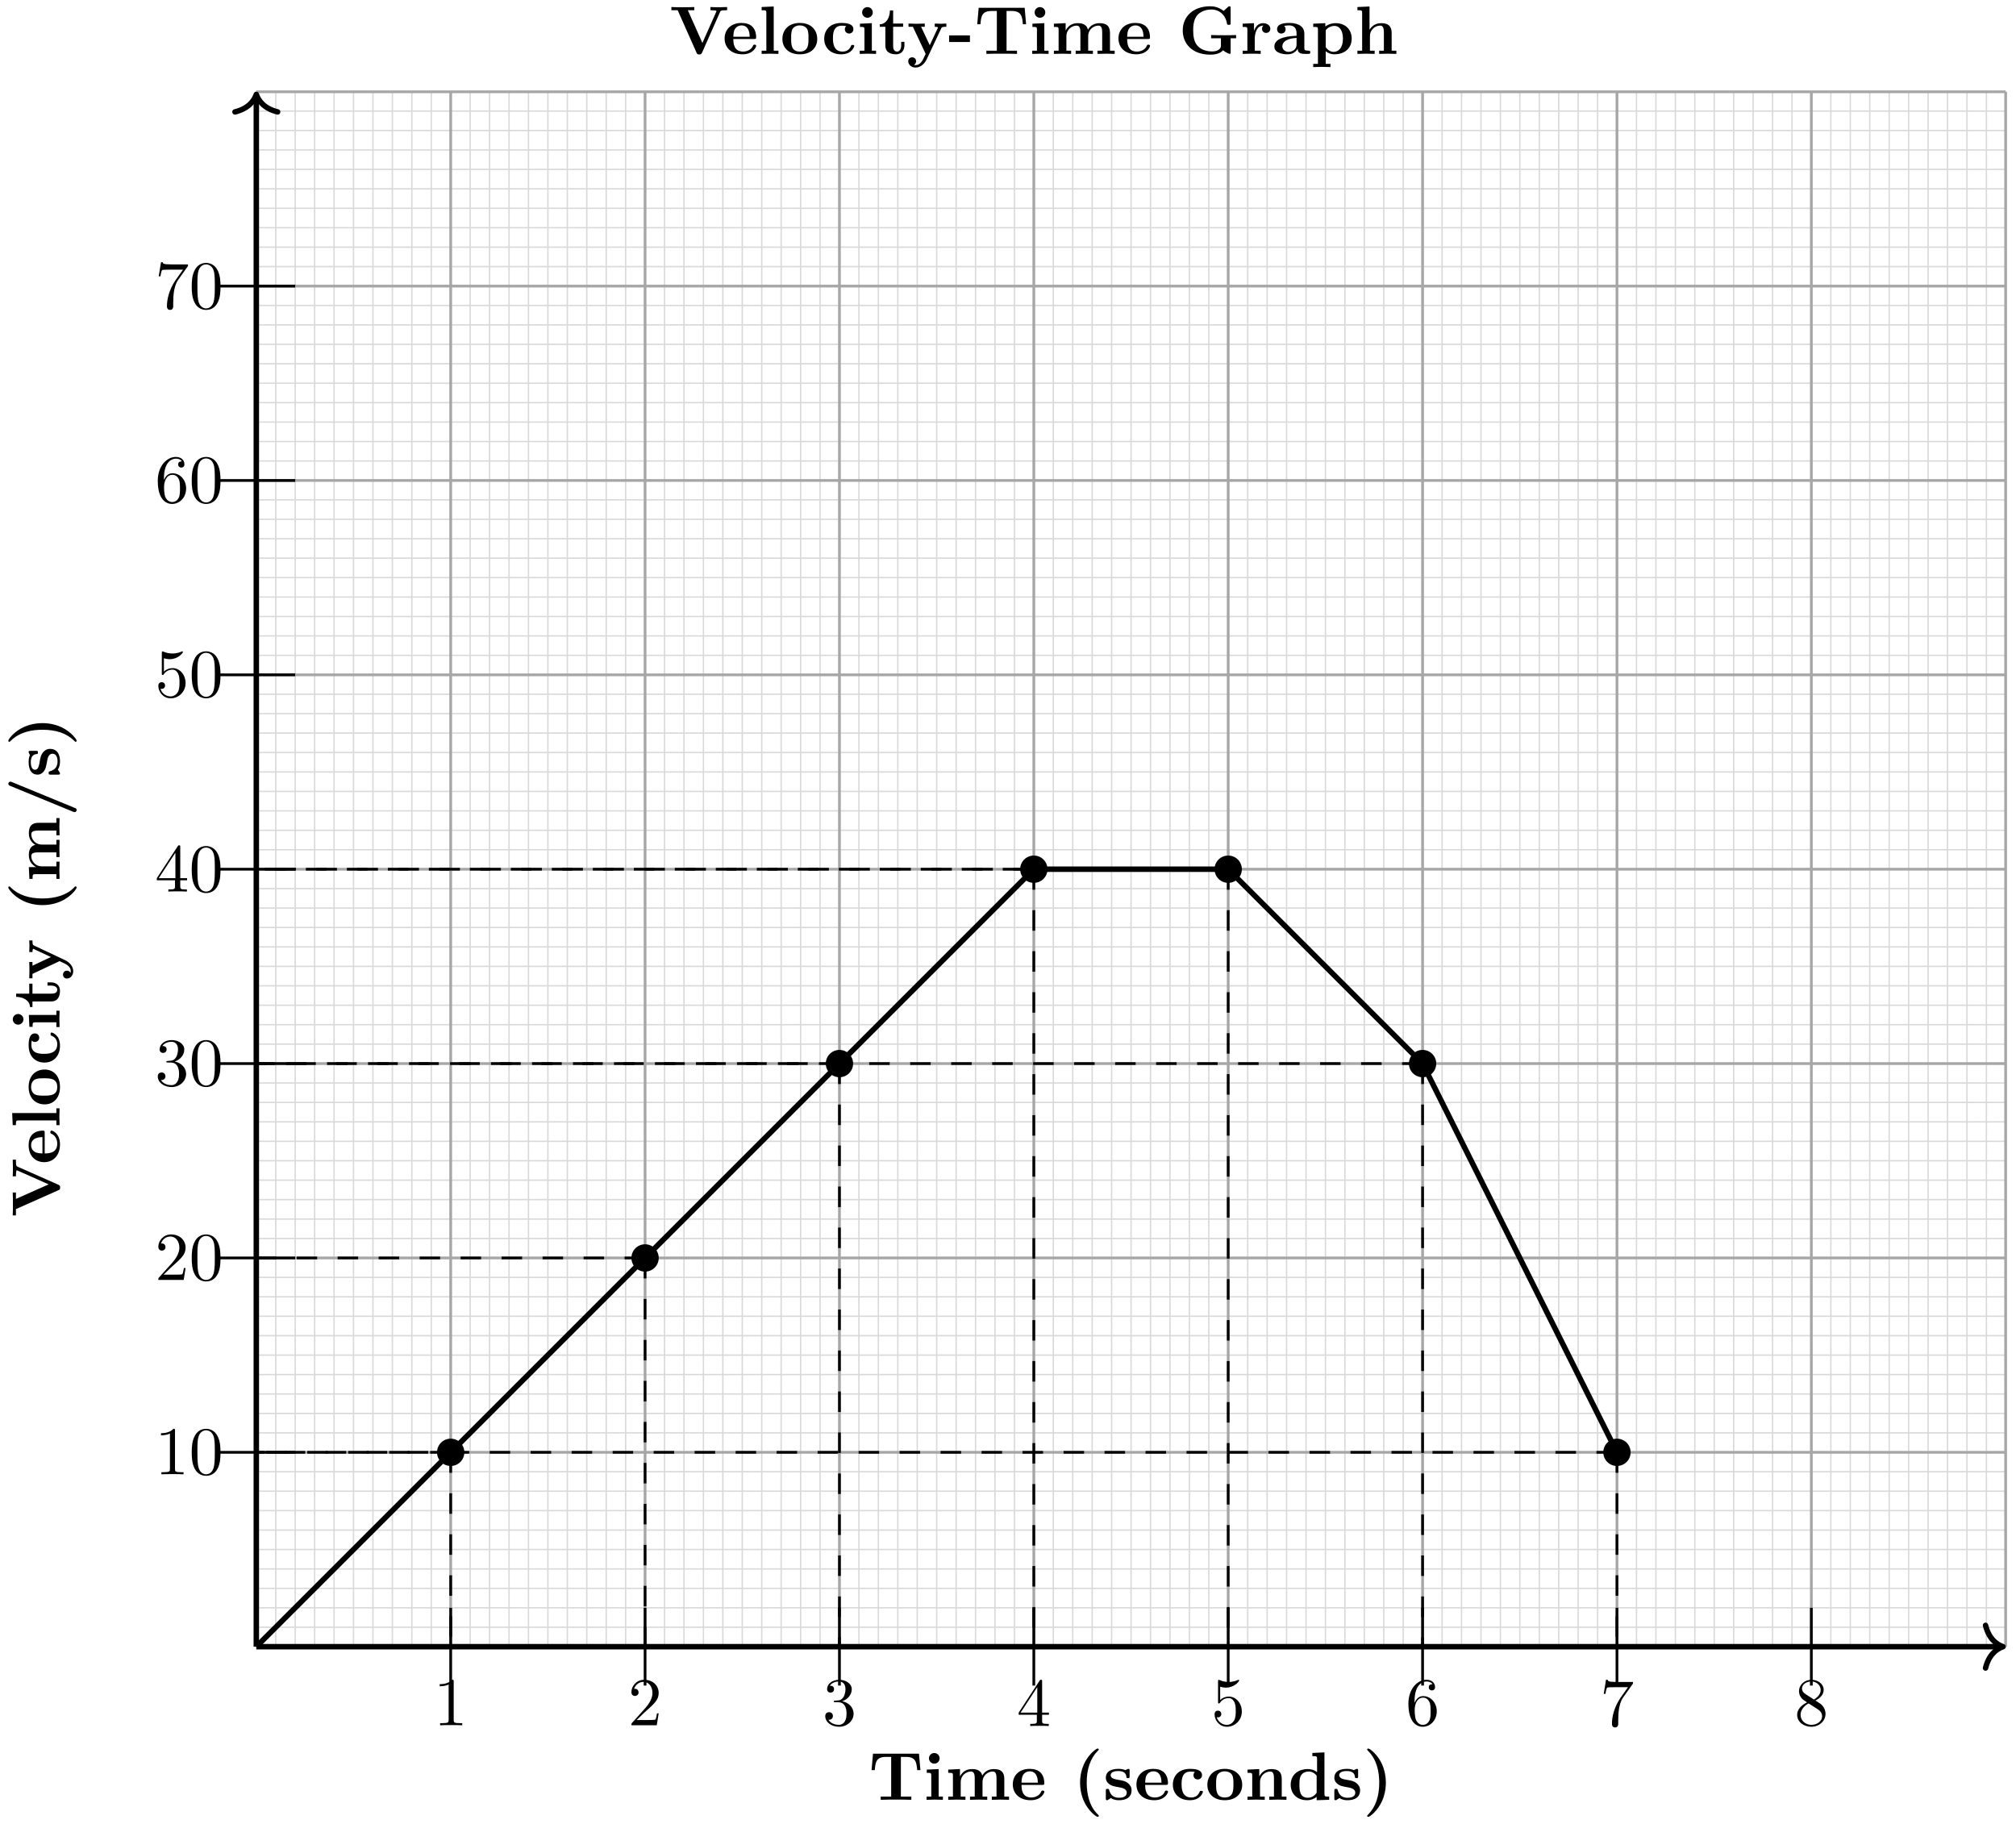 <svg xmlns="http://www.w3.org/2000/svg" xmlns:xlink="http://www.w3.org/1999/xlink" xmlns:inkscape="http://www.inkscape.org/namespaces/inkscape" version="1.1" width="294" height="266" viewBox="0 0 294 266">
<defs>
<path id="font_1_111" d="M.842 .639V.686L.729 .683C.689 .683 .637 .683 .598 .686V.639C.607 .639 .686 .639 .686 .627 .686 .623 .683 .618 .682 .615L.48 .16 .267 .639H.361V.686C.323 .683 .227 .683 .184 .683 .145 .683 .061 .683 .026 .686V.639H.118L.394 .018C.402 0 .406-.008 .434-.008 .45-.008 .463-.008 .474 .016L.74 .617C.746 .63 .75 .639 .823 .639H.842Z"/>
<path id="font_1_50" d="M.494 .117C.494 .135 .475 .135 .47 .135 .453 .135 .451 .13 .445 .114 .424 .066 .367 .034 .302 .034 .161 .034 .16 .167 .16 .218H.462C.484 .218 .494 .218 .494 .245 .494 .276 .488 .349 .438 .399 .401 .435 .348 .453 .279 .453 .119 .453 .032 .35 .032 .225 .032 .091 .132-.006 .293-.006 .451-.006 .494 .1 .494 .117M.399 .251H.16C.162 .29 .163 .332 .184 .365 .21 .405 .25 .417 .279 .417 .396 .417 .398 .286 .399 .251Z"/>
<path id="font_1_72" d="M.293 0V.047H.224V.694L.047 .686V.639C.109 .639 .116 .639 .116 .6V.047H.047V0L.17 .003 .293 0Z"/>
<path id="font_1_81" d="M.542 .218C.542 .352 .45 .453 .287 .453 .123 .453 .032 .351 .032 .218 .032 .094 .12-.006 .287-.006 .455-.006 .542 .095 .542 .218M.414 .229C.414 .142 .414 .034 .287 .034 .16 .034 .16 .142 .16 .229 .16 .274 .16 .325 .177 .359 .196 .396 .238 .417 .287 .417 .329 .417 .371 .401 .393 .366 .414 .332 .414 .277 .414 .229Z"/>
<path id="font_1_43" d="M.478 .117C.478 .131 .464 .131 .454 .131 .436 .131 .435 .129 .43 .116 .404 .053 .356 .034 .305 .034 .166 .034 .166 .181 .166 .227 .166 .283 .166 .413 .295 .413 .33 .413 .347 .41 .36 .407 .342 .391 .34 .37 .34 .361 .34 .317 .375 .298 .402 .298 .433 .298 .465 .319 .465 .361 .465 .447 .349 .453 .291 .453 .112 .453 .038 .338 .038 .222 .038 .089 .132-.006 .286-.006 .448-.006 .478 .11 .478 .117Z"/>
<path id="font_1_66" d="M.286 0V.047H.224V.45L.05 .442V.395C.109 .395 .116 .395 .116 .356V.047H.047V0L.169 .003 .286 0M.238 .607C.238 .65 .203 .685 .16 .685 .117 .685 .082 .65 .082 .607 .082 .564 .117 .529 .16 .529 .203 .529 .238 .564 .238 .607Z"/>
<path id="font_1_105" d="M.382 .124V.177H.335V.126C.335 .058 .303 .034 .275 .034 .217 .034 .217 .098 .217 .121V.397H.363V.444H.217V.636H.17C.169 .536 .12 .436 .021 .433V.397H.103V.123C.103 .016 .19-.006 .261-.006 .337-.006 .382 .051 .382 .124Z"/>
<path id="font_1_118" d="M.58 .397V.444C.556 .442 .526 .441 .501 .441L.41 .444V.397C.41 .397 .457 .397 .457 .385L.452 .373 .337 .127 .21 .397H.264V.444L.14 .441 .026 .444V.397H.09L.277 0 .254-.048C.232-.096 .2-.164 .129-.164 .115-.164 .113-.163 .105-.16 .114-.156 .137-.142 .137-.107 .137-.074 .113-.05 .079-.05 .051-.05 .022-.069 .022-.108 .022-.159 .069-.2 .129-.2 .206-.2 .264-.138 .291-.081L.506 .376C.513 .39 .516 .397 .58 .397Z"/>
<path id="font_1_85" d="M.382-.235C.382-.23 .379-.225 .379-.225 .35-.198 .285-.137 .243-.009 .217 .07 .205 .162 .205 .25 .205 .447 .256 .604 .366 .715 .381 .73 .382 .731 .382 .736 .382 .747 .372 .75 .364 .75 .347 .75 .305 .713 .287 .696 .131 .541 .108 .357 .108 .251 .108 .126 .141 .016 .188-.067 .254-.182 .345-.249 .364-.249 .372-.249 .382-.246 .382-.235Z"/>
<path id="font_1_75" d="M.935 0V.047H.866V.306C.866 .409 .815 .45 .712 .45 .621 .45 .569 .4 .543 .354 .523 .447 .431 .45 .393 .45 .306 .45 .249 .405 .217 .342V.45L.045 .442V.395C.107 .395 .114 .395 .114 .356V.047H.045V0L.171 .003 .297 0V.047H.228V.256C.228 .365 .315 .414 .377 .414 .411 .414 .433 .394 .433 .317V.047H.364V0L.49 .003 .616 0V.047H.547V.256C.547 .365 .634 .414 .696 .414 .73 .414 .752 .394 .752 .317V.047H.683V0L.809 .003 .935 0Z"/>
<path id="font_1_102" d="M.51 .719C.51 .739 .494 .75 .48 .75 .459 .75 .454 .736 .448 .722L.069-.2C.064-.212 .064-.219 .064-.219 .064-.239 .08-.25 .094-.25 .115-.25 .12-.237 .126-.222L.505 .7C.51 .712 .51 .719 .51 .719Z"/>
<path id="font_1_98" d="M.415 .14C.415 .183 .395 .218 .36 .246 .321 .275 .289 .281 .211 .294 .174 .301 .109 .312 .109 .359 .109 .421 .202 .421 .221 .421 .296 .421 .334 .392 .339 .337 .34 .322 .341 .317 .362 .317 .386 .317 .386 .322 .386 .345V.425C.386 .444 .386 .453 .368 .453 .364 .453 .362 .453 .323 .434 .297 .447 .262 .453 .222 .453 .192 .453 .038 .453 .038 .322 .038 .282 .058 .255 .078 .238 .118 .203 .156 .197 .233 .183 .269 .177 .344 .164 .344 .105 .344 .03 .252 .03 .23 .03 .124 .03 .098 .103 .086 .146 .081 .16 .076 .16 .062 .16 .038 .16 .038 .154 .038 .131V.022C.038 .003 .038-.006 .056-.006 .063-.006 .065-.006 .086 .009L.112 .026C.158-.006 .21-.006 .23-.006 .261-.006 .415-.006 .415 .14V.14Z"/>
<path id="font_1_86" d="M.338 .25C.338 .375 .305 .485 .258 .568 .192 .683 .101 .75 .082 .75 .074 .75 .064 .747 .064 .736 .064 .731 .064 .729 .081 .713 .207 .585 .241 .408 .241 .251 .241 .054 .19-.103 .08-.214 .065-.229 .064-.23 .064-.235 .064-.246 .074-.249 .082-.249 .099-.249 .141-.212 .159-.195 .315-.04 .338 .144 .338 .25Z"/>
<path id="font_1_104" d="M.757 .434 .736 .675H.063L.042 .434H.089C.098 .547 .108 .628 .252 .628H.329V.047H.176V0C.23 .003 .341 .003 .4 .003 .459 .003 .57 .003 .624 0V.047H.471V.628H.547C.69 .628 .7 .548 .71 .434H.757Z"/>
<path id="font_1_77" d="M.615 0V.047H.546V.306C.546 .411 .492 .45 .392 .45 .296 .45 .243 .393 .217 .342V.45L.045 .442V.395C.107 .395 .114 .395 .114 .356V.047H.045V0L.171 .003 .297 0V.047H.228V.256C.228 .365 .314 .414 .377 .414 .411 .414 .432 .393 .432 .317V.047H.363V0L.489 .003 .615 0Z"/>
<path id="font_1_47" d="M.601 0V.047C.539 .047 .532 .047 .532 .086V.694L.355 .686V.639C.417 .639 .424 .639 .424 .6V.405C.374 .444 .322 .45 .289 .45 .143 .45 .038 .362 .038 .221 .038 .089 .13-.006 .278-.006 .339-.006 .387 .018 .418 .043V-.006L.601 0M.418 .103C.405 .085 .364 .03 .288 .03 .166 .03 .166 .151 .166 .221 .166 .269 .166 .323 .192 .362 .221 .404 .268 .414 .299 .414 .356 .414 .396 .382 .418 .353V.103Z"/>
<path id="font_2_82" d="M.419 0V.031H.387C.297 .031 .294 .042 .294 .079V.64C.294 .664 .294 .666 .271 .666 .209 .602 .121 .602 .089 .602V.571C.109 .571 .168 .571 .22 .597V.079C.22 .043 .217 .031 .127 .031H.095V0C.13 .003 .217 .003 .257 .003 .297 .003 .384 .003 .419 0Z"/>
<path id="font_2_121" d="M.46 .32C.46 .4 .455 .48 .42 .554 .374 .65 .292 .666 .25 .666 .19 .666 .117 .64 .076 .547 .044 .478 .039 .4 .039 .32 .039 .245 .043 .155 .084 .079 .127-.002 .2-.022 .249-.022 .303-.022 .379-.001 .423 .094 .455 .163 .46 .241 .46 .32M.377 .332C.377 .257 .377 .189 .366 .125 .351 .03 .294-0 .249-0 .21-0 .151 .025 .133 .121 .122 .181 .122 .273 .122 .332 .122 .396 .122 .462 .13 .516 .149 .635 .224 .644 .249 .644 .282 .644 .348 .626 .367 .527 .377 .471 .377 .395 .377 .332Z"/>
<path id="font_2_107" d="M.449 .174H.424C.419 .144 .412 .1 .402 .085 .395 .077 .329 .077 .307 .077H.127L.233 .18C.389 .318 .449 .372 .449 .472 .449 .586 .359 .666 .237 .666 .124 .666 .05 .574 .05 .485 .05 .429 .1 .429 .103 .429 .12 .429 .155 .441 .155 .482 .155 .508 .137 .534 .102 .534 .094 .534 .092 .534 .089 .533 .112 .598 .166 .635 .224 .635 .315 .635 .358 .554 .358 .472 .358 .392 .308 .313 .253 .251L.061 .037C.05 .026 .05 .024 .05 0H.421L.449 .174Z"/>
<path id="font_2_106" d="M.457 .17C.457 .253 .394 .331 .29 .352 .372 .379 .43 .449 .43 .528 .43 .61 .342 .666 .246 .666 .145 .666 .069 .606 .069 .53 .069 .497 .091 .478 .12 .478 .151 .478 .171 .5 .171 .529 .171 .579 .124 .579 .109 .579 .14 .628 .206 .641 .242 .641 .283 .641 .338 .619 .338 .529 .338 .517 .336 .459 .31 .415 .28 .367 .246 .364 .221 .363 .213 .362 .189 .36 .182 .36 .174 .359 .167 .358 .167 .348 .167 .337 .174 .337 .191 .337H.235C.317 .337 .354 .269 .354 .17 .354 .034 .285 .006 .241 .006 .198 .006 .123 .022 .088 .081 .123 .076 .154 .098 .154 .136 .154 .172 .127 .192 .098 .192 .074 .192 .042 .178 .042 .134 .042 .043 .135-.022 .244-.022 .366-.022 .457 .068 .457 .17Z"/>
<path id="font_2_57" d="M.471 .165V.196H.371V.651C.371 .671 .371 .677 .355 .677 .346 .677 .343 .677 .335 .665L.028 .196V.165H.294V.078C.294 .042 .292 .031 .218 .031H.197V0C.238 .003 .29 .003 .332 .003 .374 .003 .427 .003 .468 0V.031H.447C.373 .031 .371 .042 .371 .078V.165H.471M.3 .196H.056L.3 .569V.196Z"/>
<path id="font_2_56" d="M.449 .201C.449 .32 .367 .42 .259 .42 .211 .42 .168 .404 .132 .369V.564C.152 .558 .185 .551 .217 .551 .34 .551 .41 .642 .41 .655 .41 .661 .407 .666 .4 .666 .4 .666 .397 .666 .392 .663 .372 .654 .323 .634 .256 .634 .216 .634 .17 .641 .123 .662 .115 .665 .111 .665 .111 .665 .101 .665 .101 .657 .101 .641V.345C.101 .327 .101 .319 .115 .319 .122 .319 .124 .322 .128 .328 .139 .344 .176 .398 .257 .398 .309 .398 .334 .352 .342 .334 .358 .297 .36 .257 .36 .207 .36 .172 .36 .112 .336 .07 .312 .031 .275 .006 .229 .006 .156 .006 .099 .058 .082 .117 .085 .117 .088 .116 .099 .116 .132 .116 .149 .141 .149 .165 .149 .189 .132 .214 .099 .214 .085 .214 .05 .207 .05 .161 .05 .074 .119-.022 .231-.022 .347-.022 .449 .073 .449 .2V.201Z"/>
<path id="font_2_101" d="M.457 .204C.457 .331 .368 .427 .257 .427 .189 .427 .152 .376 .132 .328V.352C.132 .605 .256 .641 .307 .641 .331 .641 .373 .635 .395 .601 .38 .601 .34 .601 .34 .556 .34 .525 .364 .51 .386 .51 .402 .51 .432 .519 .432 .558 .432 .618 .388 .666 .305 .666 .177 .666 .042 .537 .042 .316 .042 .049 .158-.022 .251-.022 .362-.022 .457 .072 .457 .204M.367 .205C.367 .157 .367 .107 .35 .071 .32 .011 .274 .006 .251 .006 .188 .006 .158 .066 .152 .081 .134 .128 .134 .208 .134 .226 .134 .304 .166 .404 .256 .404 .272 .404 .318 .404 .349 .342 .367 .305 .367 .254 .367 .205Z"/>
<path id="font_2_100" d="M.485 .644H.242C.12 .644 .118 .657 .114 .676H.089L.056 .47H.081C.084 .486 .093 .549 .106 .561 .113 .567 .191 .567 .204 .567H.411L.299 .409C.209 .274 .176 .135 .176 .033 .176 .023 .176-.022 .222-.022 .268-.022 .268 .023 .268 .033V.084C.268 .139 .271 .194 .279 .248 .283 .271 .297 .357 .341 .419L.476 .609C.485 .621 .485 .623 .485 .644Z"/>
<path id="font_2_51" d="M.457 .168C.457 .204 .446 .249 .408 .291 .389 .312 .373 .322 .309 .362 .381 .399 .43 .451 .43 .517 .43 .609 .341 .666 .25 .666 .15 .666 .069 .592 .069 .499 .069 .481 .071 .436 .113 .389 .124 .377 .161 .352 .186 .335 .128 .306 .042 .25 .042 .151 .042 .045 .144-.022 .249-.022 .362-.022 .457 .061 .457 .168M.386 .517C.386 .46 .347 .412 .287 .377L.163 .457C.117 .487 .113 .521 .113 .538 .113 .599 .178 .641 .249 .641 .322 .641 .386 .589 .386 .517M.407 .132C.407 .058 .332 .006 .25 .006 .164 .006 .092 .068 .092 .151 .092 .209 .124 .273 .209 .32L.332 .242C.36 .223 .407 .193 .407 .132Z"/>
<path id="font_1_64" d="M.318 .174V.271H.013V.174H.318Z"/>
<path id="font_1_58" d="M.845 .229V.276C.81 .273 .723 .273 .684 .273 .626 .273 .533 .273 .479 .276V.229H.623V.128C.623 .109 .623 .08 .584 .057 .558 .042 .526 .036 .494 .036 .408 .036 .322 .065 .273 .127 .23 .182 .217 .253 .217 .344 .217 .456 .237 .514 .274 .563 .314 .613 .391 .65 .487 .65 .594 .65 .689 .574 .711 .447 .714 .428 .715 .426 .738 .426 .764 .426 .765 .428 .765 .454V.669C.765 .688 .765 .697 .747 .697 .738 .697 .736 .695 .728 .688L.662 .629C.589 .687 .517 .697 .465 .697 .219 .697 .064 .55 .064 .343 .064 .144 .209-.011 .467-.011 .5-.011 .603-.009 .653 .053 .684 .026 .744 0 .751 0 .765 0 .765 .013 .765 .028V.229H.845Z"/>
<path id="font_1_96" d="M.442 .368C.442 .421 .388 .45 .336 .45 .266 .45 .226 .4 .203 .337V.45L.037 .442V.395C.099 .395 .106 .395 .106 .356V.047H.037V0L.163 .003C.201 .003 .265 .003 .301 0V.047H.214V.222C.214 .292 .239 .414 .339 .414 .339 .414 .32 .397 .32 .368 .32 .327 .352 .307 .381 .307 .41 .307 .442 .328 .442 .368V.368Z"/>
<path id="font_1_28" d="M.553 .024C.553 .047 .54 .047 .527 .047 .466 .048 .466 .061 .466 .084V.299C.466 .388 .395 .453 .246 .453 .189 .453 .067 .449 .067 .361 .067 .317 .102 .298 .129 .298 .16 .298 .192 .319 .192 .361 .192 .391 .173 .408 .17 .41 .198 .416 .23 .417 .242 .417 .317 .417 .352 .375 .352 .299V.265C.281 .262 .027 .253 .027 .108 .027 .012 .151-.006 .22-.006 .3-.006 .347 .035 .369 .077 .369 .046 .369 0 .473 0H.521C.541 0 .553 0 .553 .024M.352 .139C.352 .043 .26 .03 .235 .03 .184 .03 .144 .065 .144 .109 .144 .217 .302 .231 .352 .234V.139Z"/>
<path id="font_1_84" d="M.6 .223C.6 .356 .509 .45 .365 .45 .29 .45 .237 .419 .214 .401V.45L.037 .442V.395C.099 .395 .106 .395 .106 .357V-.146H.037V-.193L.163-.19 .289-.193V-.146H.22V.039C.263 .004 .307-.006 .348-.006 .498-.006 .6 .084 .6 .223V.223M.472 .223C.472 .082 .402 .03 .337 .03 .323 .03 .276 .03 .231 .084 .22 .097 .22 .098 .22 .117V.329C.22 .348 .221 .349 .235 .363 .275 .404 .327 .41 .349 .41 .416 .41 .472 .349 .472 .223V.223Z"/>
<path id="font_1_63" d="M.615 0V.047H.546V.306C.546 .411 .492 .45 .392 .45 .296 .45 .245 .392 .223 .354H.222V.694L.045 .686V.639C.107 .639 .114 .639 .114 .6V.047H.045V0L.171 .003 .297 0V.047H.228V.256C.228 .365 .314 .414 .377 .414 .411 .414 .432 .393 .432 .317V.047H.363V0L.489 .003 .615 0Z"/>
</defs>
<path transform="matrix(1,0,0,-1,37.379,240.152)" stroke-width=".199" stroke-linecap="butt" stroke-miterlimit="10" stroke-linejoin="miter" fill="none" stroke="#d9d9d9" d="M0 0H255.121M0 2.835H255.121M0 5.67H255.121M0 8.505H255.121M0 11.339H255.121M0 14.174H255.121M0 17.009H255.121M0 19.844H255.121M0 22.679H255.121M0 25.514H255.121M0 28.349H255.121M0 31.183H255.121M0 34.018H255.121M0 36.853H255.121M0 39.688H255.121M0 42.523H255.121M0 45.358H255.121M0 48.192H255.121M0 51.027H255.121M0 53.862H255.121M0 56.697H255.121M0 59.532H255.121M0 62.367H255.121M0 65.202H255.121M0 68.036H255.121M0 70.871H255.121M0 73.706H255.121M0 76.541H255.121M0 79.376H255.121M0 82.211H255.121M0 85.045H255.121M0 87.88H255.121M0 90.715H255.121M0 93.55H255.121M0 96.385H255.121M0 99.22H255.121M0 102.055H255.121M0 104.889H255.121M0 107.724H255.121M0 110.559H255.121M0 113.394H255.121M0 116.229H255.121M0 119.064H255.121M0 121.899H255.121M0 124.733H255.121M0 127.568H255.121M0 130.403H255.121M0 133.238H255.121M0 136.073H255.121M0 138.908H255.121M0 141.742H255.121M0 144.577H255.121M0 147.412H255.121M0 150.247H255.121M0 153.082H255.121M0 155.917H255.121M0 158.752H255.121M0 161.586H255.121M0 164.421H255.121M0 167.256H255.121M0 170.091H255.121M0 172.926H255.121M0 175.761H255.121M0 178.596H255.121M0 181.43H255.121M0 184.265H255.121M0 187.1H255.121M0 189.935H255.121M0 192.77H255.121M0 195.605H255.121M0 198.439H255.121M0 201.274H255.121M0 204.109H255.121M0 206.944H255.121M0 209.779H255.121M0 212.614H255.121M0 215.449H255.121M0 218.283H255.121M0 221.118H255.121M0 223.953H255.121M0 0V226.774M2.835 0V226.774M5.67 0V226.774M8.505 0V226.774M11.339 0V226.774M14.174 0V226.774M17.009 0V226.774M19.844 0V226.774M22.679 0V226.774M25.514 0V226.774M28.349 0V226.774M31.183 0V226.774M34.018 0V226.774M36.853 0V226.774M39.688 0V226.774M42.523 0V226.774M45.358 0V226.774M48.192 0V226.774M51.027 0V226.774M53.862 0V226.774M56.697 0V226.774M59.532 0V226.774M62.367 0V226.774M65.202 0V226.774M68.036 0V226.774M70.871 0V226.774M73.706 0V226.774M76.541 0V226.774M79.376 0V226.774M82.211 0V226.774M85.045 0V226.774M87.88 0V226.774M90.715 0V226.774M93.55 0V226.774M96.385 0V226.774M99.22 0V226.774M102.055 0V226.774M104.889 0V226.774M107.724 0V226.774M110.559 0V226.774M113.394 0V226.774M116.229 0V226.774M119.064 0V226.774M121.899 0V226.774M124.733 0V226.774M127.568 0V226.774M130.403 0V226.774M133.238 0V226.774M136.073 0V226.774M138.908 0V226.774M141.742 0V226.774M144.577 0V226.774M147.412 0V226.774M150.247 0V226.774M153.082 0V226.774M155.917 0V226.774M158.752 0V226.774M161.586 0V226.774M164.421 0V226.774M167.256 0V226.774M170.091 0V226.774M172.926 0V226.774M175.761 0V226.774M178.596 0V226.774M181.43 0V226.774M184.265 0V226.774M187.1 0V226.774M189.935 0V226.774M192.77 0V226.774M195.605 0V226.774M198.439 0V226.774M201.274 0V226.774M204.109 0V226.774M206.944 0V226.774M209.779 0V226.774M212.614 0V226.774M215.449 0V226.774M218.283 0V226.774M221.118 0V226.774M223.953 0V226.774M226.788 0V226.774M229.623 0V226.774M232.458 0V226.774M235.293 0V226.774M238.127 0V226.774M240.962 0V226.774M243.797 0V226.774M246.632 0V226.774M249.467 0V226.774M252.302 0V226.774M255.121 226.774"/>
<path transform="matrix(1,0,0,-1,37.379,240.152)" stroke-width=".399" stroke-linecap="butt" stroke-miterlimit="10" stroke-linejoin="miter" fill="none" stroke="#a6a6a6" d="M0 0H255.121M0 28.347H255.121M0 56.694H255.121M0 85.04H255.121M0 113.387H255.121M0 141.734H255.121M0 170.081H255.121M0 198.428H255.121M0 226.765H255.121M0 0V226.774M28.347 0V226.774M56.694 0V226.774M85.04 0V226.774M113.387 0V226.774M141.734 0V226.774M170.081 0V226.774M198.428 0V226.774M226.774 0V226.774M255.111 0V226.774M255.121 226.774"/>
<path transform="matrix(1,0,0,-1,37.379,240.152)" stroke-width=".797" stroke-linecap="butt" stroke-miterlimit="10" stroke-linejoin="miter" fill="none" stroke="#000000" d="M0 0H254.324"/>
<path transform="matrix(1,0,0,-1,292.109,240.152)" stroke-width=".797" stroke-linecap="round" stroke-linejoin="round" fill="none" stroke="#000000" d="M-2.55 3.111C-2.084 1.244-1.046 .363 0 0-1.046-.363-2.084-1.244-2.55-3.111"/>
<path transform="matrix(1,0,0,-1,37.379,240.152)" stroke-width=".797" stroke-linecap="butt" stroke-miterlimit="10" stroke-linejoin="miter" fill="none" stroke="#000000" d="M0 0V225.977"/>
<path transform="matrix(0,-1,-1,-0,37.379,13.771)" stroke-width=".797" stroke-linecap="round" stroke-linejoin="round" fill="none" stroke="#000000" d="M-2.55 3.111C-2.084 1.244-1.046 .363 0 0-1.046-.363-2.084-1.244-2.55-3.111"/>
<use data-text="V" xlink:href="#font_1_111" transform="matrix(0,-9.963,-9.963,-0,8.689,177.51)"/>
<use data-text="e" xlink:href="#font_1_50" transform="matrix(0,-9.963,-9.963,-0,8.689,169.809)"/>
<use data-text="l" xlink:href="#font_1_72" transform="matrix(0,-9.963,-9.963,-0,8.689,164.559)"/>
<use data-text="o" xlink:href="#font_1_81" transform="matrix(0,-9.963,-9.963,-0,8.689,161.381)"/>
<use data-text="c" xlink:href="#font_1_43" transform="matrix(0,-9.963,-9.963,-0,8.689,155.343)"/>
<use data-text="i" xlink:href="#font_1_66" transform="matrix(0,-9.963,-9.963,-0,8.689,150.252)"/>
<use data-text="t" xlink:href="#font_1_105" transform="matrix(0,-9.963,-9.963,-0,8.689,147.074)"/>
<use data-text="y" xlink:href="#font_1_118" transform="matrix(0,-9.963,-9.963,-0,8.689,142.929)"/>
<use data-text="(" xlink:href="#font_1_85" transform="matrix(0,-9.963,-9.963,-0,8.689,133.076)"/>
<use data-text="m" xlink:href="#font_1_75" transform="matrix(0,-9.963,-9.963,-0,8.689,128.623)"/>
<use data-text="/" xlink:href="#font_1_102" transform="matrix(0,-9.963,-9.963,-0,8.689,119.079)"/>
<use data-text="s" xlink:href="#font_1_98" transform="matrix(0,-9.963,-9.963,-0,8.689,113.35)"/>
<use data-text=")" xlink:href="#font_1_86" transform="matrix(0,-9.963,-9.963,-0,8.689,108.827)"/>
<use data-text="T" xlink:href="#font_1_104" transform="matrix(9.963,0,0,-9.963,126.685,262.482)"/>
<use data-text="i" xlink:href="#font_1_66" transform="matrix(9.963,0,0,-9.963,134.656,262.482)"/>
<use data-text="m" xlink:href="#font_1_75" transform="matrix(9.963,0,0,-9.963,137.834,262.482)"/>
<use data-text="e" xlink:href="#font_1_50" transform="matrix(9.963,0,0,-9.963,147.378,262.482)"/>
<use data-text="(" xlink:href="#font_1_85" transform="matrix(9.963,0,0,-9.963,156.435,262.482)"/>
<use data-text="s" xlink:href="#font_1_98" transform="matrix(9.963,0,0,-9.963,160.888,262.482)"/>
<use data-text="e" xlink:href="#font_1_50" transform="matrix(9.963,0,0,-9.963,165.411,262.482)"/>
<use data-text="c" xlink:href="#font_1_43" transform="matrix(9.963,0,0,-9.963,170.662,262.482)"/>
<use data-text="o" xlink:href="#font_1_81" transform="matrix(9.963,0,0,-9.963,175.753,262.482)"/>
<use data-text="n" xlink:href="#font_1_77" transform="matrix(9.963,0,0,-9.963,181.481,262.482)"/>
<use data-text="d" xlink:href="#font_1_47" transform="matrix(9.963,0,0,-9.963,187.848,262.482)"/>
<use data-text="s" xlink:href="#font_1_98" transform="matrix(9.963,0,0,-9.963,194.214,262.482)"/>
<use data-text=")" xlink:href="#font_1_86" transform="matrix(9.963,0,0,-9.963,198.737,262.482)"/>
<path transform="matrix(1,0,0,-1,37.379,240.152)" stroke-width=".399" stroke-linecap="butt" stroke-miterlimit="10" stroke-linejoin="miter" fill="none" stroke="#000000" d="M-5.669 28.347H5.669"/>
<use data-text="1" xlink:href="#font_2_82" transform="matrix(9.963,0,0,-9.963,22.591,215.012)"/>
<use data-text="0" xlink:href="#font_2_121" transform="matrix(9.963,0,0,-9.963,27.573,215.012)"/>
<path transform="matrix(1,0,0,-1,37.379,240.152)" stroke-width=".399" stroke-linecap="butt" stroke-miterlimit="10" stroke-linejoin="miter" fill="none" stroke="#000000" d="M-5.669 56.694H5.669"/>
<use data-text="2" xlink:href="#font_2_107" transform="matrix(9.963,0,0,-9.963,22.591,186.664)"/>
<use data-text="0" xlink:href="#font_2_121" transform="matrix(9.963,0,0,-9.963,27.573,186.664)"/>
<path transform="matrix(1,0,0,-1,37.379,240.152)" stroke-width=".399" stroke-linecap="butt" stroke-miterlimit="10" stroke-linejoin="miter" fill="none" stroke="#000000" d="M-5.669 85.04H5.669"/>
<use data-text="3" xlink:href="#font_2_106" transform="matrix(9.963,0,0,-9.963,22.591,158.318)"/>
<use data-text="0" xlink:href="#font_2_121" transform="matrix(9.963,0,0,-9.963,27.573,158.318)"/>
<path transform="matrix(1,0,0,-1,37.379,240.152)" stroke-width=".399" stroke-linecap="butt" stroke-miterlimit="10" stroke-linejoin="miter" fill="none" stroke="#000000" d="M-5.669 113.387H5.669"/>
<use data-text="4" xlink:href="#font_2_57" transform="matrix(9.963,0,0,-9.963,22.591,130.025)"/>
<use data-text="0" xlink:href="#font_2_121" transform="matrix(9.963,0,0,-9.963,27.573,130.025)"/>
<path transform="matrix(1,0,0,-1,37.379,240.152)" stroke-width=".399" stroke-linecap="butt" stroke-miterlimit="10" stroke-linejoin="miter" fill="none" stroke="#000000" d="M-5.669 141.734H5.669"/>
<use data-text="5" xlink:href="#font_2_56" transform="matrix(9.963,0,0,-9.963,22.591,101.623)"/>
<use data-text="0" xlink:href="#font_2_121" transform="matrix(9.963,0,0,-9.963,27.573,101.623)"/>
<path transform="matrix(1,0,0,-1,37.379,240.152)" stroke-width=".399" stroke-linecap="butt" stroke-miterlimit="10" stroke-linejoin="miter" fill="none" stroke="#000000" d="M-5.669 170.081H5.669"/>
<use data-text="6" xlink:href="#font_2_101" transform="matrix(9.963,0,0,-9.963,22.591,73.275)"/>
<use data-text="0" xlink:href="#font_2_121" transform="matrix(9.963,0,0,-9.963,27.573,73.275)"/>
<path transform="matrix(1,0,0,-1,37.379,240.152)" stroke-width=".399" stroke-linecap="butt" stroke-miterlimit="10" stroke-linejoin="miter" fill="none" stroke="#000000" d="M-5.669 198.428H5.669"/>
<use data-text="7" xlink:href="#font_2_100" transform="matrix(9.963,0,0,-9.963,22.591,44.978)"/>
<use data-text="0" xlink:href="#font_2_121" transform="matrix(9.963,0,0,-9.963,27.573,44.978)"/>
<path transform="matrix(1,0,0,-1,37.379,240.152)" stroke-width=".399" stroke-linecap="butt" stroke-miterlimit="10" stroke-linejoin="miter" fill="none" stroke="#000000" d="M28.347-5.669V5.669"/>
<use data-text="1" xlink:href="#font_2_82" transform="matrix(9.963,0,0,-9.963,63.235,251.612)"/>
<path transform="matrix(1,0,0,-1,37.379,240.152)" stroke-width=".399" stroke-linecap="butt" stroke-miterlimit="10" stroke-linejoin="miter" fill="none" stroke="#000000" d="M56.694-5.669V5.669"/>
<use data-text="2" xlink:href="#font_2_107" transform="matrix(9.963,0,0,-9.963,91.583,251.612)"/>
<path transform="matrix(1,0,0,-1,37.379,240.152)" stroke-width=".399" stroke-linecap="butt" stroke-miterlimit="10" stroke-linejoin="miter" fill="none" stroke="#000000" d="M85.04-5.669V5.669"/>
<use data-text="3" xlink:href="#font_2_106" transform="matrix(9.963,0,0,-9.963,119.931,251.612)"/>
<path transform="matrix(1,0,0,-1,37.379,240.152)" stroke-width=".399" stroke-linecap="butt" stroke-miterlimit="10" stroke-linejoin="miter" fill="none" stroke="#000000" d="M113.387-5.669V5.669"/>
<use data-text="4" xlink:href="#font_2_57" transform="matrix(9.963,0,0,-9.963,148.279,251.721)"/>
<path transform="matrix(1,0,0,-1,37.379,240.152)" stroke-width=".399" stroke-linecap="butt" stroke-miterlimit="10" stroke-linejoin="miter" fill="none" stroke="#000000" d="M141.734-5.669V5.669"/>
<use data-text="5" xlink:href="#font_2_56" transform="matrix(9.963,0,0,-9.963,176.626,251.612)"/>
<path transform="matrix(1,0,0,-1,37.379,240.152)" stroke-width=".399" stroke-linecap="butt" stroke-miterlimit="10" stroke-linejoin="miter" fill="none" stroke="#000000" d="M170.081-5.669V5.669"/>
<use data-text="6" xlink:href="#font_2_101" transform="matrix(9.963,0,0,-9.963,204.974,251.612)"/>
<path transform="matrix(1,0,0,-1,37.379,240.152)" stroke-width=".399" stroke-linecap="butt" stroke-miterlimit="10" stroke-linejoin="miter" fill="none" stroke="#000000" d="M198.428-5.669V5.669"/>
<use data-text="7" xlink:href="#font_2_100" transform="matrix(9.963,0,0,-9.963,233.322,251.711)"/>
<path transform="matrix(1,0,0,-1,37.379,240.152)" stroke-width=".399" stroke-linecap="butt" stroke-miterlimit="10" stroke-linejoin="miter" fill="none" stroke="#000000" d="M226.774-5.669V5.669"/>
<use data-text="8" xlink:href="#font_2_51" transform="matrix(9.963,0,0,-9.963,261.669,251.612)"/>
<use data-text="V" xlink:href="#font_1_111" transform="matrix(9.963,0,0,-9.963,97.651,7.86)"/>
<use data-text="e" xlink:href="#font_1_50" transform="matrix(9.963,0,0,-9.963,105.353,7.86)"/>
<use data-text="l" xlink:href="#font_1_72" transform="matrix(9.963,0,0,-9.963,110.603,7.86)"/>
<use data-text="o" xlink:href="#font_1_81" transform="matrix(9.963,0,0,-9.963,113.781,7.86)"/>
<use data-text="c" xlink:href="#font_1_43" transform="matrix(9.963,0,0,-9.963,119.819,7.86)"/>
<use data-text="i" xlink:href="#font_1_66" transform="matrix(9.963,0,0,-9.963,124.91,7.86)"/>
<use data-text="t" xlink:href="#font_1_105" transform="matrix(9.963,0,0,-9.963,128.088,7.86)"/>
<use data-text="y" xlink:href="#font_1_118" transform="matrix(9.963,0,0,-9.963,132.233,7.86)"/>
<use data-text="-" xlink:href="#font_1_64" transform="matrix(9.963,0,0,-9.963,138.28,7.86)"/>
<use data-text="T" xlink:href="#font_1_104" transform="matrix(9.963,0,0,-9.963,142.096,7.86)"/>
<use data-text="i" xlink:href="#font_1_66" transform="matrix(9.963,0,0,-9.963,150.066,7.86)"/>
<use data-text="m" xlink:href="#font_1_75" transform="matrix(9.963,0,0,-9.963,153.244,7.86)"/>
<use data-text="e" xlink:href="#font_1_50" transform="matrix(9.963,0,0,-9.963,162.789,7.86)"/>
<use data-text="G" xlink:href="#font_1_58" transform="matrix(9.963,0,0,-9.963,171.845,7.86)"/>
<use data-text="r" xlink:href="#font_1_96" transform="matrix(9.963,0,0,-9.963,180.852,7.86)"/>
<use data-text="a" xlink:href="#font_1_28" transform="matrix(9.963,0,0,-9.963,185.574,7.86)"/>
<use data-text="p" xlink:href="#font_1_84" transform="matrix(9.963,0,0,-9.963,191.143,7.86)"/>
<use data-text="h" xlink:href="#font_1_63" transform="matrix(9.963,0,0,-9.963,197.51,7.86)"/>
<path transform="matrix(1,0,0,-1,37.379,240.152)" stroke-width=".797" stroke-linecap="butt" stroke-miterlimit="10" stroke-linejoin="miter" fill="none" stroke="#000000" d="M0 0 28.347 28.347"/>
<path transform="matrix(1,0,0,-1,37.379,240.152)" stroke-width=".797" stroke-linecap="butt" stroke-miterlimit="10" stroke-linejoin="miter" fill="none" stroke="#000000" d="M28.347 28.347 56.694 56.694"/>
<path transform="matrix(1,0,0,-1,37.379,240.152)" stroke-width=".797" stroke-linecap="butt" stroke-miterlimit="10" stroke-linejoin="miter" fill="none" stroke="#000000" d="M56.694 56.694 85.04 85.04"/>
<path transform="matrix(1,0,0,-1,37.379,240.152)" stroke-width=".797" stroke-linecap="butt" stroke-miterlimit="10" stroke-linejoin="miter" fill="none" stroke="#000000" d="M85.04 85.04 113.387 113.387"/>
<path transform="matrix(1,0,0,-1,37.379,240.152)" stroke-width=".797" stroke-linecap="butt" stroke-miterlimit="10" stroke-linejoin="miter" fill="none" stroke="#000000" d="M113.387 113.387H141.734"/>
<path transform="matrix(1,0,0,-1,37.379,240.152)" stroke-width=".797" stroke-linecap="butt" stroke-miterlimit="10" stroke-linejoin="miter" fill="none" stroke="#000000" d="M141.734 113.387 170.081 85.04"/>
<path transform="matrix(1,0,0,-1,37.379,240.152)" stroke-width=".797" stroke-linecap="butt" stroke-miterlimit="10" stroke-linejoin="miter" fill="none" stroke="#000000" d="M170.081 85.04 198.428 28.347"/>
<path transform="matrix(1,0,0,-1,37.379,240.152)" d="M30.339 28.347C30.339 29.447 29.447 30.339 28.347 30.339 27.246 30.339 26.354 29.447 26.354 28.347 26.354 27.246 27.246 26.354 28.347 26.354 29.447 26.354 30.339 27.246 30.339 28.347ZM28.347 28.347"/>
<path transform="matrix(1,0,0,-1,37.379,240.152)" d="M58.686 56.694C58.686 57.794 57.794 58.686 56.694 58.686 55.593 58.686 54.701 57.794 54.701 56.694 54.701 55.593 55.593 54.701 56.694 54.701 57.794 54.701 58.686 55.593 58.686 56.694ZM56.694 56.694"/>
<path transform="matrix(1,0,0,-1,37.379,240.152)" d="M87.033 85.04C87.033 86.141 86.141 87.033 85.04 87.033 83.94 87.033 83.048 86.141 83.048 85.04 83.048 83.94 83.94 83.048 85.04 83.048 86.141 83.048 87.033 83.94 87.033 85.04ZM85.04 85.04"/>
<path transform="matrix(1,0,0,-1,37.379,240.152)" d="M115.38 113.387C115.38 114.488 114.488 115.38 113.387 115.38 112.287 115.38 111.395 114.488 111.395 113.387 111.395 112.287 112.287 111.395 113.387 111.395 114.488 111.395 115.38 112.287 115.38 113.387ZM113.387 113.387"/>
<path transform="matrix(1,0,0,-1,37.379,240.152)" d="M143.727 113.387C143.727 114.488 142.835 115.38 141.734 115.38 140.634 115.38 139.741 114.488 139.741 113.387 139.741 112.287 140.634 111.395 141.734 111.395 142.835 111.395 143.727 112.287 143.727 113.387ZM141.734 113.387"/>
<path transform="matrix(1,0,0,-1,37.379,240.152)" d="M172.073 85.04C172.073 86.141 171.181 87.033 170.081 87.033 168.98 87.033 168.088 86.141 168.088 85.04 168.088 83.94 168.98 83.048 170.081 83.048 171.181 83.048 172.073 83.94 172.073 85.04ZM170.081 85.04"/>
<path transform="matrix(1,0,0,-1,37.379,240.152)" d="M200.42 28.347C200.42 29.447 199.528 30.339 198.428 30.339 197.327 30.339 196.435 29.447 196.435 28.347 196.435 27.246 197.327 26.354 198.428 26.354 199.528 26.354 200.42 27.246 200.42 28.347ZM198.428 28.347"/>
<path transform="matrix(1,0,0,-1,37.379,240.152)" stroke-width=".399" stroke-linecap="butt" stroke-dasharray="2.989,2.989" stroke-miterlimit="10" stroke-linejoin="miter" fill="none" stroke="#000000" d="M28.347 28.347H0"/>
<path transform="matrix(1,0,0,-1,37.379,240.152)" stroke-width=".399" stroke-linecap="butt" stroke-dasharray="2.989,2.989" stroke-miterlimit="10" stroke-linejoin="miter" fill="none" stroke="#000000" d="M28.347 28.347V0"/>
<path transform="matrix(1,0,0,-1,37.379,240.152)" stroke-width=".399" stroke-linecap="butt" stroke-dasharray="2.989,2.989" stroke-miterlimit="10" stroke-linejoin="miter" fill="none" stroke="#000000" d="M56.694 56.694H0"/>
<path transform="matrix(1,0,0,-1,37.379,240.152)" stroke-width=".399" stroke-linecap="butt" stroke-dasharray="2.989,2.989" stroke-miterlimit="10" stroke-linejoin="miter" fill="none" stroke="#000000" d="M56.694 56.694V0"/>
<path transform="matrix(1,0,0,-1,37.379,240.152)" stroke-width=".399" stroke-linecap="butt" stroke-dasharray="2.989,2.989" stroke-miterlimit="10" stroke-linejoin="miter" fill="none" stroke="#000000" d="M85.04 85.04H0"/>
<path transform="matrix(1,0,0,-1,37.379,240.152)" stroke-width=".399" stroke-linecap="butt" stroke-dasharray="2.989,2.989" stroke-miterlimit="10" stroke-linejoin="miter" fill="none" stroke="#000000" d="M85.04 85.04V0"/>
<path transform="matrix(1,0,0,-1,37.379,240.152)" stroke-width=".399" stroke-linecap="butt" stroke-dasharray="2.989,2.989" stroke-miterlimit="10" stroke-linejoin="miter" fill="none" stroke="#000000" d="M113.387 113.387H0"/>
<path transform="matrix(1,0,0,-1,37.379,240.152)" stroke-width=".399" stroke-linecap="butt" stroke-dasharray="2.989,2.989" stroke-miterlimit="10" stroke-linejoin="miter" fill="none" stroke="#000000" d="M113.387 113.387V0"/>
<path transform="matrix(1,0,0,-1,37.379,240.152)" stroke-width=".399" stroke-linecap="butt" stroke-dasharray="2.989,2.989" stroke-miterlimit="10" stroke-linejoin="miter" fill="none" stroke="#000000" d="M141.734 113.387H0"/>
<path transform="matrix(1,0,0,-1,37.379,240.152)" stroke-width=".399" stroke-linecap="butt" stroke-dasharray="2.989,2.989" stroke-miterlimit="10" stroke-linejoin="miter" fill="none" stroke="#000000" d="M141.734 113.387V0"/>
<path transform="matrix(1,0,0,-1,37.379,240.152)" stroke-width=".399" stroke-linecap="butt" stroke-dasharray="2.989,2.989" stroke-miterlimit="10" stroke-linejoin="miter" fill="none" stroke="#000000" d="M170.081 85.04H0"/>
<path transform="matrix(1,0,0,-1,37.379,240.152)" stroke-width=".399" stroke-linecap="butt" stroke-dasharray="2.989,2.989" stroke-miterlimit="10" stroke-linejoin="miter" fill="none" stroke="#000000" d="M170.081 85.04V0"/>
<path transform="matrix(1,0,0,-1,37.379,240.152)" stroke-width=".399" stroke-linecap="butt" stroke-dasharray="2.989,2.989" stroke-miterlimit="10" stroke-linejoin="miter" fill="none" stroke="#000000" d="M198.428 28.347H0"/>
<path transform="matrix(1,0,0,-1,37.379,240.152)" stroke-width=".399" stroke-linecap="butt" stroke-dasharray="2.989,2.989" stroke-miterlimit="10" stroke-linejoin="miter" fill="none" stroke="#000000" d="M198.428 28.347V0"/>
</svg>
